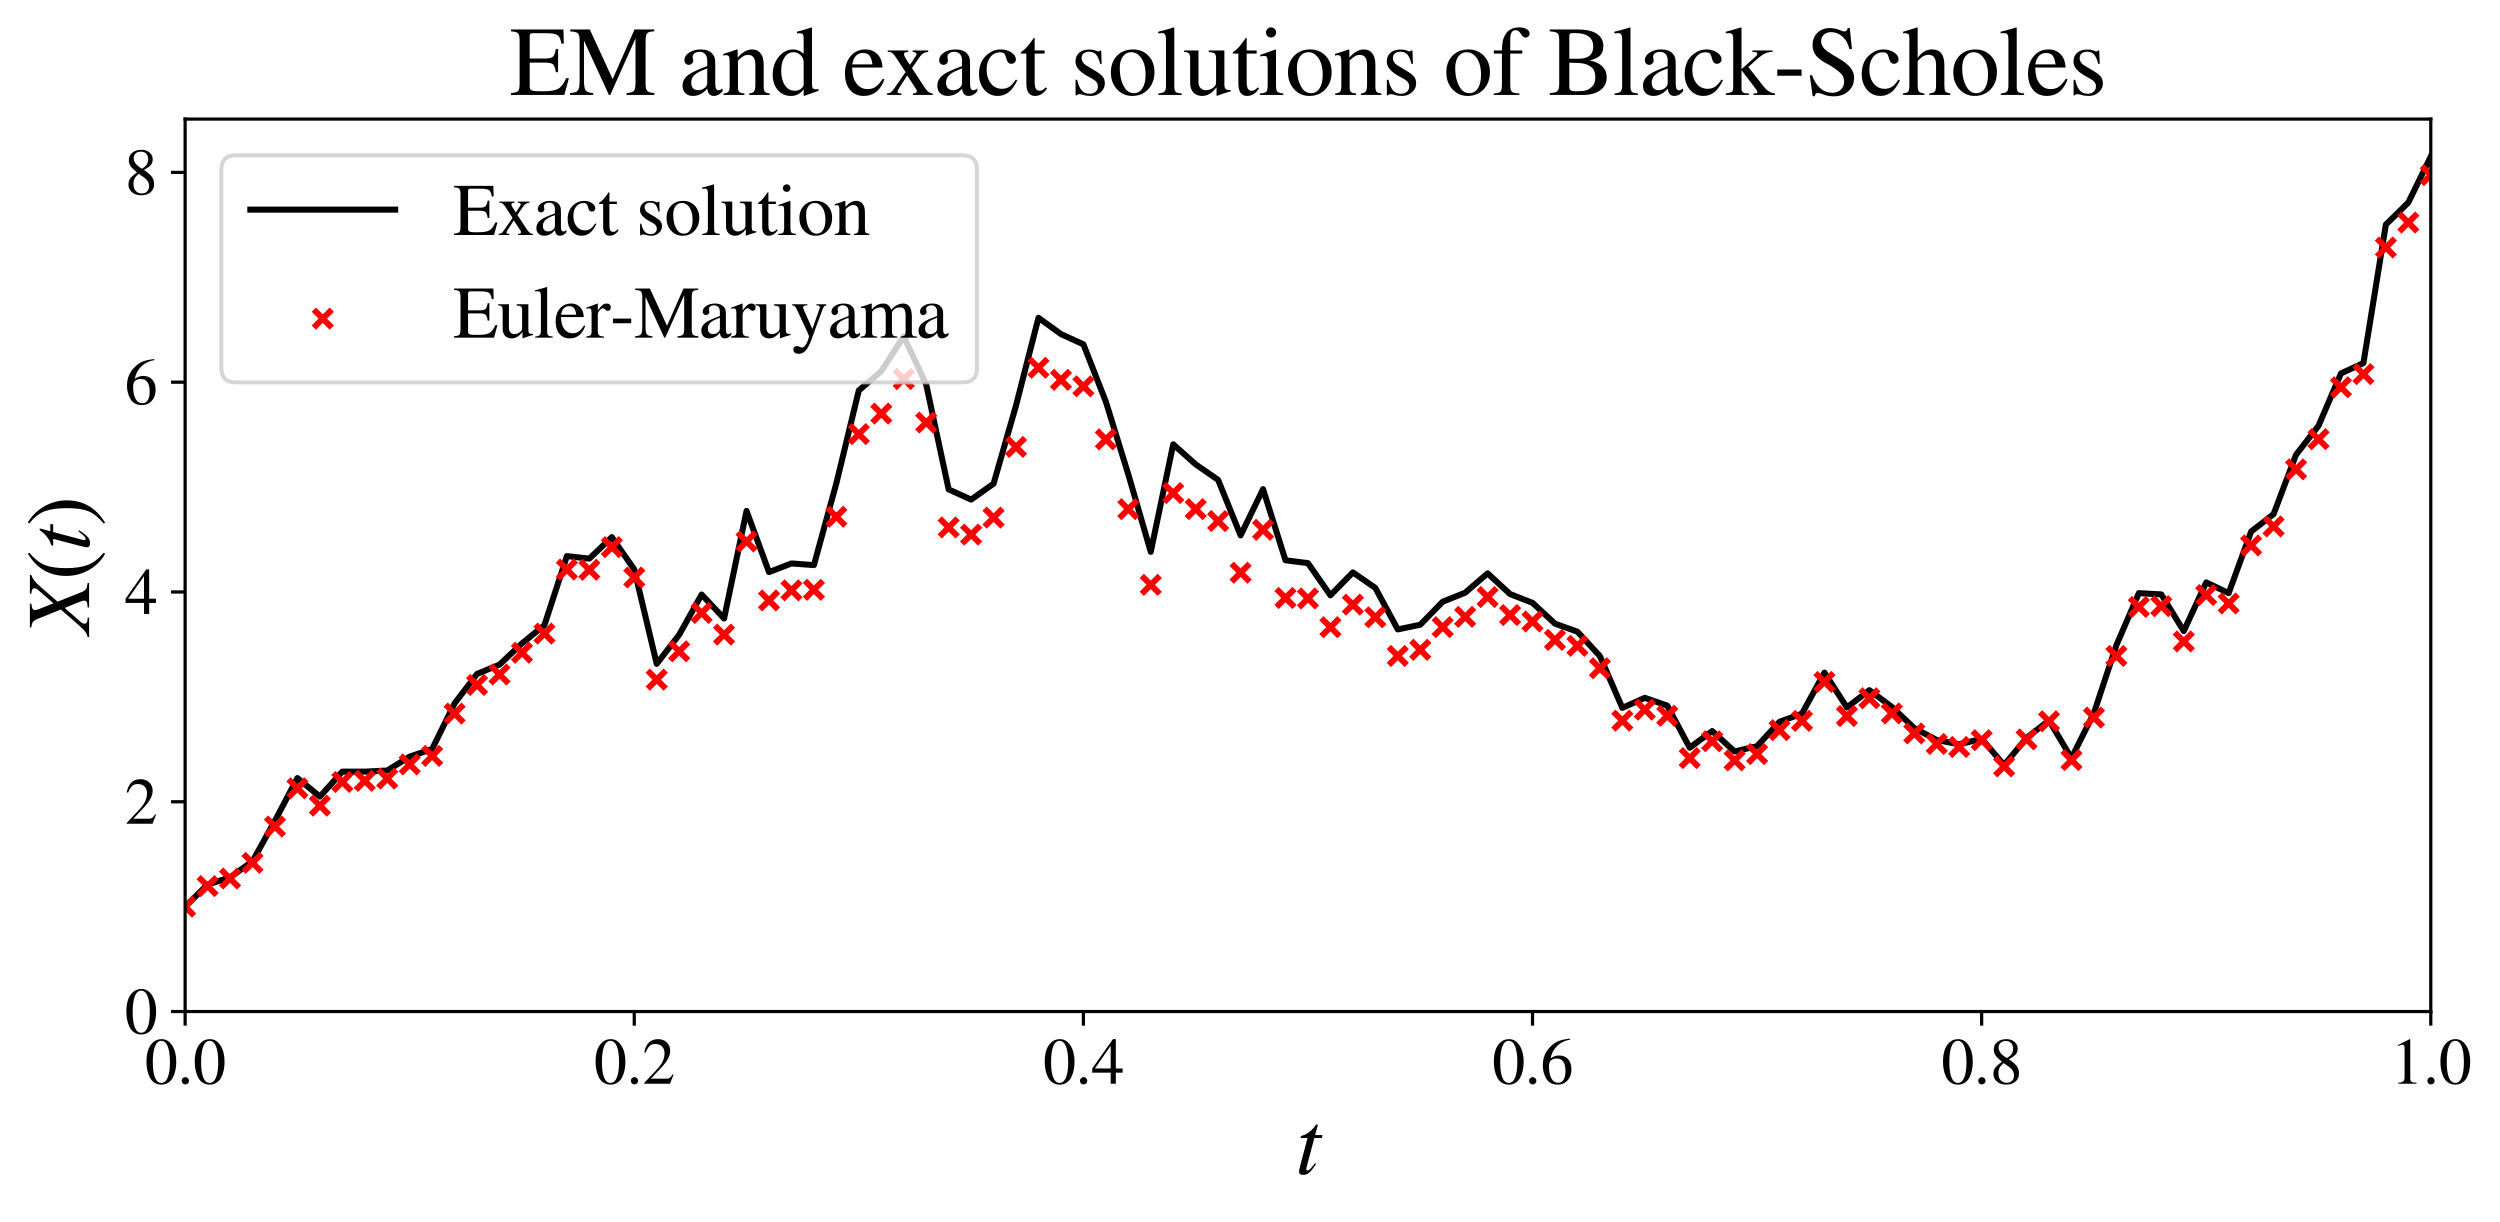 <?xml version="1.0" encoding="utf-8" standalone="no"?>
<!DOCTYPE svg PUBLIC "-//W3C//DTD SVG 1.1//EN"
  "http://www.w3.org/Graphics/SVG/1.1/DTD/svg11.dtd">
<svg xmlns:xlink="http://www.w3.org/1999/xlink" width="621.2pt" height="303.751pt" viewBox="0 0 621.2 303.751" xmlns="http://www.w3.org/2000/svg" version="1.1">
 <defs>
  <style type="text/css">*{stroke-linejoin: round; stroke-linecap: butt}</style>
 </defs>
 <g id="figure_1">
  <g id="patch_1">
   <path d="M 0 303.751 
L 621.2 303.751 
L 621.2 0 
L 0 0 
z
" style="fill: #ffffff"/>
  </g>
  <g id="axes_1">
   <g id="patch_2">
    <path d="M 46 251.351 
L 604 251.351 
L 604 29.591 
L 46 29.591 
z
" style="fill: #ffffff"/>
   </g>
   <g id="line2d_1">
    <path d="M 46 225.286 
L 51.58 219.788 
L 57.16 218.003 
L 62.74 214.018 
L 68.32 203.935 
L 73.9 193.335 
L 79.48 197.941 
L 85.06 191.73 
L 90.64 191.738 
L 96.22 191.459 
L 101.8 188.005 
L 107.38 186.115 
L 112.96 174.763 
L 118.54 167.458 
L 124.12 165.148 
L 129.7 159.873 
L 135.28 155.34 
L 140.86 138.183 
L 146.44 138.806 
L 152.02 133.472 
L 157.6 141.486 
L 163.18 164.954 
L 168.76 157.724 
L 174.34 147.728 
L 179.92 153.686 
L 185.5 126.949 
L 191.08 142.162 
L 196.66 140.003 
L 202.24 140.417 
L 207.82 120.086 
L 213.4 97.012 
L 218.98 92.233 
L 224.56 83.603 
L 230.14 95.534 
L 235.72 121.602 
L 241.3 124.144 
L 246.88 120.187 
L 252.46 100.773 
L 258.04 78.968 
L 263.62 83.011 
L 269.2 85.556 
L 274.78 99.804 
L 280.36 117.878 
L 285.94 137.115 
L 291.52 110.409 
L 297.1 115.388 
L 302.68 119.249 
L 308.26 133.043 
L 313.84 121.545 
L 319.42 139.222 
L 325 139.923 
L 330.58 147.927 
L 336.16 142.223 
L 341.74 146.09 
L 347.32 156.398 
L 352.9 155.235 
L 358.48 149.512 
L 364.06 147.283 
L 369.64 142.466 
L 375.22 147.614 
L 380.8 149.797 
L 386.38 154.967 
L 391.96 156.966 
L 397.54 163.022 
L 403.12 175.903 
L 408.7 173.392 
L 414.28 175.33 
L 419.86 185.79 
L 425.44 181.647 
L 431.02 186.73 
L 436.6 185.412 
L 442.18 179.353 
L 447.76 177.316 
L 453.34 167.127 
L 458.92 175.786 
L 464.5 171.495 
L 470.08 175.653 
L 475.66 180.918 
L 481.24 183.874 
L 486.82 184.956 
L 492.4 183.573 
L 497.98 190.115 
L 503.56 183.33 
L 509.14 179.011 
L 514.72 188.375 
L 520.3 177.165 
L 525.88 160.323 
L 531.46 147.387 
L 537.04 147.698 
L 542.62 156.815 
L 548.2 144.715 
L 553.78 147.381 
L 559.36 132.086 
L 564.94 127.735 
L 570.52 112.993 
L 576.1 105.807 
L 581.68 92.79 
L 587.26 90.225 
L 592.84 55.809 
L 598.42 50.319 
L 604 38.91 
" clip-path="url(#p2ef312ce31)" style="fill: none; stroke: #000000; stroke-width: 1.5; stroke-linecap: square"/>
   </g>
   <g id="matplotlib.axis_1">
    <g id="xtick_1">
     <g id="line2d_2">
      <defs>
       <path id="m4e3bcfc286" d="M 0 0 
L 0 3.5 
" style="stroke: #000000; stroke-width: 0.8"/>
      </defs>
      <g>
       <use xlink:href="#m4e3bcfc286" x="46" y="251.351" style="stroke: #000000; stroke-width: 0.8"/>
      </g>
     </g>
     <g id="text_1">
      <!-- 0.0 -->
      <g transform="translate(36 269.279) scale(0.16 -0.16)">
       <defs>
        <path id="STIXGeneral-Regular-30" d="M 3046 2112 
Q 3046 1683 2963 1302 
Q 2880 922 2717 602 
Q 2554 282 2266 96 
Q 1978 -90 1600 -90 
Q 1210 -90 915 108 
Q 621 307 461 640 
Q 301 973 227 1350 
Q 154 1728 154 2150 
Q 154 2746 301 3222 
Q 448 3699 790 4012 
Q 1133 4326 1626 4326 
Q 2253 4326 2649 3712 
Q 3046 3098 3046 2112 
z
M 2432 2080 
Q 2432 3091 2217 3625 
Q 2003 4160 1587 4160 
Q 1190 4160 979 3622 
Q 768 3085 768 2106 
Q 768 1120 979 598 
Q 1190 77 1600 77 
Q 2003 77 2217 598 
Q 2432 1120 2432 2080 
z
" transform="scale(0.016)"/>
        <path id="STIXGeneral-Regular-2e" d="M 1158 275 
Q 1158 134 1052 32 
Q 947 -70 800 -70 
Q 653 -70 550 32 
Q 448 134 448 281 
Q 448 429 553 534 
Q 659 640 806 640 
Q 947 640 1052 531 
Q 1158 422 1158 275 
z
" transform="scale(0.016)"/>
       </defs>
       <use xlink:href="#STIXGeneral-Regular-30"/>
       <use xlink:href="#STIXGeneral-Regular-2e" x="50"/>
       <use xlink:href="#STIXGeneral-Regular-30" x="75"/>
      </g>
     </g>
    </g>
    <g id="xtick_2">
     <g id="line2d_3">
      <g>
       <use xlink:href="#m4e3bcfc286" x="157.6" y="251.351" style="stroke: #000000; stroke-width: 0.8"/>
      </g>
     </g>
     <g id="text_2">
      <!-- 0.2 -->
      <g transform="translate(147.6 269.279) scale(0.16 -0.16)">
       <defs>
        <path id="STIXGeneral-Regular-32" d="M 3034 877 
L 2688 0 
L 186 0 
L 186 77 
L 1325 1286 
Q 1773 1754 1965 2144 
Q 2157 2534 2157 2950 
Q 2157 3379 1920 3616 
Q 1683 3853 1267 3853 
Q 922 3853 720 3673 
Q 518 3494 326 3021 
L 192 3053 
Q 301 3648 630 3987 
Q 960 4326 1523 4326 
Q 2054 4326 2380 4006 
Q 2707 3686 2707 3200 
Q 2707 2477 1888 1613 
L 832 486 
L 2330 486 
Q 2541 486 2665 569 
Q 2790 653 2944 915 
L 3034 877 
z
" transform="scale(0.016)"/>
       </defs>
       <use xlink:href="#STIXGeneral-Regular-30"/>
       <use xlink:href="#STIXGeneral-Regular-2e" x="50"/>
       <use xlink:href="#STIXGeneral-Regular-32" x="75"/>
      </g>
     </g>
    </g>
    <g id="xtick_3">
     <g id="line2d_4">
      <g>
       <use xlink:href="#m4e3bcfc286" x="269.2" y="251.351" style="stroke: #000000; stroke-width: 0.8"/>
      </g>
     </g>
     <g id="text_3">
      <!-- 0.4 -->
      <g transform="translate(259.2 269.279) scale(0.16 -0.16)">
       <defs>
        <path id="STIXGeneral-Regular-34" d="M 3027 1069 
L 2368 1069 
L 2368 0 
L 1869 0 
L 1869 1069 
L 77 1069 
L 77 1478 
L 2086 4326 
L 2368 4326 
L 2368 1478 
L 3027 1478 
L 3027 1069 
z
M 1869 1478 
L 1869 3674 
L 333 1478 
L 1869 1478 
z
" transform="scale(0.016)"/>
       </defs>
       <use xlink:href="#STIXGeneral-Regular-30"/>
       <use xlink:href="#STIXGeneral-Regular-2e" x="50"/>
       <use xlink:href="#STIXGeneral-Regular-34" x="75"/>
      </g>
     </g>
    </g>
    <g id="xtick_4">
     <g id="line2d_5">
      <g>
       <use xlink:href="#m4e3bcfc286" x="380.8" y="251.351" style="stroke: #000000; stroke-width: 0.8"/>
      </g>
     </g>
     <g id="text_4">
      <!-- 0.6 -->
      <g transform="translate(370.8 269.279) scale(0.16 -0.16)">
       <defs>
        <path id="STIXGeneral-Regular-36" d="M 2854 4378 
L 2867 4275 
Q 2112 4154 1606 3664 
Q 1101 3174 973 2451 
Q 1344 2739 1786 2739 
Q 2349 2739 2672 2380 
Q 2995 2022 2995 1402 
Q 2995 774 2669 378 
Q 2291 -90 1651 -90 
Q 870 -90 518 557 
Q 218 1107 218 1786 
Q 218 2835 915 3552 
Q 1312 3962 1731 4131 
Q 2150 4301 2854 4378 
z
M 2419 1203 
Q 2419 2445 1555 2445 
Q 1235 2445 1024 2275 
Q 813 2106 813 1702 
Q 813 954 1046 522 
Q 1280 90 1722 90 
Q 2061 90 2240 394 
Q 2419 698 2419 1203 
z
" transform="scale(0.016)"/>
       </defs>
       <use xlink:href="#STIXGeneral-Regular-30"/>
       <use xlink:href="#STIXGeneral-Regular-2e" x="50"/>
       <use xlink:href="#STIXGeneral-Regular-36" x="75"/>
      </g>
     </g>
    </g>
    <g id="xtick_5">
     <g id="line2d_6">
      <g>
       <use xlink:href="#m4e3bcfc286" x="492.4" y="251.351" style="stroke: #000000; stroke-width: 0.8"/>
      </g>
     </g>
     <g id="text_5">
      <!-- 0.8 -->
      <g transform="translate(482.4 269.279) scale(0.16 -0.16)">
       <defs>
        <path id="STIXGeneral-Regular-38" d="M 2848 992 
Q 2848 499 2505 204 
Q 2163 -90 1587 -90 
Q 1050 -90 704 204 
Q 358 499 358 954 
Q 358 1293 524 1533 
Q 691 1773 1190 2125 
Q 710 2522 553 2765 
Q 397 3008 397 3328 
Q 397 3782 745 4054 
Q 1094 4326 1638 4326 
Q 2106 4326 2410 4060 
Q 2714 3795 2714 3411 
Q 2714 3059 2531 2848 
Q 2349 2637 1856 2374 
Q 2432 1990 2640 1689 
Q 2848 1389 2848 992 
z
M 2272 3411 
Q 2272 3744 2086 3945 
Q 1901 4147 1574 4147 
Q 1248 4147 1059 3977 
Q 870 3808 870 3513 
Q 870 3219 1059 2979 
Q 1248 2739 1670 2490 
Q 1997 2682 2134 2896 
Q 2272 3110 2272 3411 
z
M 1734 1741 
L 1357 1997 
Q 1075 1766 960 1545 
Q 845 1325 845 1011 
Q 845 576 1065 333 
Q 1286 90 1658 90 
Q 1971 90 2166 285 
Q 2362 480 2362 794 
Q 2362 1082 2214 1299 
Q 2067 1517 1734 1741 
z
" transform="scale(0.016)"/>
       </defs>
       <use xlink:href="#STIXGeneral-Regular-30"/>
       <use xlink:href="#STIXGeneral-Regular-2e" x="50"/>
       <use xlink:href="#STIXGeneral-Regular-38" x="75"/>
      </g>
     </g>
    </g>
    <g id="xtick_6">
     <g id="line2d_7">
      <g>
       <use xlink:href="#m4e3bcfc286" x="604" y="251.351" style="stroke: #000000; stroke-width: 0.8"/>
      </g>
     </g>
     <g id="text_6">
      <!-- 1.0 -->
      <g transform="translate(594 269.279) scale(0.16 -0.16)">
       <defs>
        <path id="STIXGeneral-Regular-31" d="M 2522 0 
L 755 0 
L 755 96 
Q 1107 115 1235 227 
Q 1363 339 1363 608 
L 1363 3482 
Q 1363 3795 1171 3795 
Q 1082 3795 883 3718 
L 710 3654 
L 710 3744 
L 1856 4326 
L 1914 4307 
L 1914 486 
Q 1914 275 2042 185 
Q 2170 96 2522 96 
L 2522 0 
z
" transform="scale(0.016)"/>
       </defs>
       <use xlink:href="#STIXGeneral-Regular-31"/>
       <use xlink:href="#STIXGeneral-Regular-2e" x="50"/>
       <use xlink:href="#STIXGeneral-Regular-30" x="75"/>
      </g>
     </g>
    </g>
    <g id="text_7">
     <!-- $t$ -->
     <g transform="translate(321.92 291.777) scale(0.22 -0.22)">
      <defs>
       <path id="STIXGeneral-Italic-74" d="M 1894 2739 
L 1862 2534 
L 1325 2534 
L 768 435 
Q 755 384 755 346 
Q 755 243 851 243 
Q 928 243 1030 342 
Q 1133 442 1370 749 
L 1453 704 
Q 1158 256 969 93 
Q 781 -70 538 -70 
Q 243 -70 243 166 
Q 243 230 346 640 
L 845 2534 
L 365 2534 
L 358 2573 
Q 358 2688 570 2733 
Q 730 2771 992 2979 
Q 1254 3187 1421 3437 
Q 1459 3494 1510 3494 
Q 1568 3494 1568 3443 
Q 1568 3411 1562 3398 
L 1382 2739 
L 1894 2739 
z
" transform="scale(0.016)"/>
      </defs>
      <use xlink:href="#STIXGeneral-Italic-74" transform="translate(0 0.406)"/>
     </g>
    </g>
   </g>
   <g id="matplotlib.axis_2">
    <g id="ytick_1">
     <g id="line2d_8">
      <defs>
       <path id="m97f4d02be6" d="M 0 0 
L -3.5 0 
" style="stroke: #000000; stroke-width: 0.8"/>
      </defs>
      <g>
       <use xlink:href="#m97f4d02be6" x="46" y="251.351" style="stroke: #000000; stroke-width: 0.8"/>
      </g>
     </g>
     <g id="text_8">
      <!-- 0 -->
      <g transform="translate(31 256.815) scale(0.16 -0.16)">
       <use xlink:href="#STIXGeneral-Regular-30"/>
      </g>
     </g>
    </g>
    <g id="ytick_2">
     <g id="line2d_9">
      <g>
       <use xlink:href="#m97f4d02be6" x="46" y="199.222" style="stroke: #000000; stroke-width: 0.8"/>
      </g>
     </g>
     <g id="text_9">
      <!-- 2 -->
      <g transform="translate(31 204.685) scale(0.16 -0.16)">
       <use xlink:href="#STIXGeneral-Regular-32"/>
      </g>
     </g>
    </g>
    <g id="ytick_3">
     <g id="line2d_10">
      <g>
       <use xlink:href="#m97f4d02be6" x="46" y="147.092" style="stroke: #000000; stroke-width: 0.8"/>
      </g>
     </g>
     <g id="text_10">
      <!-- 4 -->
      <g transform="translate(31 152.556) scale(0.16 -0.16)">
       <use xlink:href="#STIXGeneral-Regular-34"/>
      </g>
     </g>
    </g>
    <g id="ytick_4">
     <g id="line2d_11">
      <g>
       <use xlink:href="#m97f4d02be6" x="46" y="94.963" style="stroke: #000000; stroke-width: 0.8"/>
      </g>
     </g>
     <g id="text_11">
      <!-- 6 -->
      <g transform="translate(31 100.426) scale(0.16 -0.16)">
       <use xlink:href="#STIXGeneral-Regular-36"/>
      </g>
     </g>
    </g>
    <g id="ytick_5">
     <g id="line2d_12">
      <g>
       <use xlink:href="#m97f4d02be6" x="46" y="42.833" style="stroke: #000000; stroke-width: 0.8"/>
      </g>
     </g>
     <g id="text_12">
      <!-- 8 -->
      <g transform="translate(31 48.297) scale(0.16 -0.16)">
       <use xlink:href="#STIXGeneral-Regular-38"/>
      </g>
     </g>
    </g>
    <g id="text_13">
     <!-- $X(t)$ -->
     <g transform="translate(22.225 157.631) rotate(-90) scale(0.22 -0.22)">
      <defs>
       <path id="STIXGeneral-Italic-58" d="M 4192 4179 
L 4192 4077 
Q 3981 4006 3805 3875 
Q 3629 3744 3392 3469 
L 2310 2227 
L 2957 595 
Q 3072 307 3187 224 
Q 3302 141 3629 102 
L 3629 0 
L 1894 0 
L 1894 102 
Q 2170 109 2278 163 
Q 2387 218 2387 339 
Q 2387 442 2298 666 
L 1869 1722 
L 902 621 
Q 755 454 755 314 
Q 755 102 1178 102 
L 1178 0 
L -186 0 
L -186 102 
Q 70 147 300 361 
Q 531 576 1222 1382 
L 1754 2003 
L 1094 3635 
Q 998 3872 880 3961 
Q 762 4051 486 4077 
L 486 4179 
L 2170 4179 
L 2170 4077 
Q 1907 4045 1811 3990 
Q 1715 3936 1715 3814 
Q 1715 3706 1818 3456 
L 2195 2515 
L 3123 3584 
Q 3258 3738 3258 3859 
Q 3258 4058 2867 4077 
L 2867 4179 
L 4192 4179 
z
" transform="scale(0.016)"/>
       <path id="STIXGeneral-Regular-28" d="M 1946 -1030 
L 1869 -1133 
Q 1126 -710 716 32 
Q 307 774 307 1613 
Q 307 3386 1888 4326 
L 1946 4224 
Q 1293 3667 1075 3126 
Q 858 2586 858 1632 
Q 858 685 1082 96 
Q 1306 -493 1946 -1030 
z
" transform="scale(0.016)"/>
       <path id="STIXGeneral-Regular-29" d="M 186 4224 
L 262 4326 
Q 992 3891 1408 3148 
Q 1824 2406 1824 1581 
Q 1824 -166 243 -1133 
L 186 -1030 
Q 845 -486 1059 54 
Q 1274 595 1274 1562 
Q 1274 2534 1059 3120 
Q 845 3706 186 4224 
z
" transform="scale(0.016)"/>
      </defs>
      <use xlink:href="#STIXGeneral-Italic-58" transform="translate(0 0.406)"/>
      <use xlink:href="#STIXGeneral-Regular-28" transform="translate(61.1 0.406)"/>
      <use xlink:href="#STIXGeneral-Italic-74" transform="translate(94.4 0.406)"/>
      <use xlink:href="#STIXGeneral-Regular-29" transform="translate(122.2 0.406)"/>
     </g>
    </g>
   </g>
   <g id="PathCollection_1">
    <defs>
     <path id="m5455bdb682" d="M -2.236 2.236 
L 2.236 -2.236 
M -2.236 -2.236 
L 2.236 2.236 
" style="stroke: #ff0000; stroke-width: 1.5"/>
    </defs>
    <g clip-path="url(#p2ef312ce31)">
     <use xlink:href="#m5455bdb682" x="46" y="225.286" style="fill: #ff0000; stroke: #ff0000; stroke-width: 1.5"/>
     <use xlink:href="#m5455bdb682" x="51.58" y="220.167" style="fill: #ff0000; stroke: #ff0000; stroke-width: 1.5"/>
     <use xlink:href="#m5455bdb682" x="57.16" y="218.296" style="fill: #ff0000; stroke: #ff0000; stroke-width: 1.5"/>
     <use xlink:href="#m5455bdb682" x="62.74" y="214.399" style="fill: #ff0000; stroke: #ff0000; stroke-width: 1.5"/>
     <use xlink:href="#m5455bdb682" x="68.32" y="205.38" style="fill: #ff0000; stroke: #ff0000; stroke-width: 1.5"/>
     <use xlink:href="#m5455bdb682" x="73.9" y="195.875" style="fill: #ff0000; stroke: #ff0000; stroke-width: 1.5"/>
     <use xlink:href="#m5455bdb682" x="79.48" y="200.187" style="fill: #ff0000; stroke: #ff0000; stroke-width: 1.5"/>
     <use xlink:href="#m5455bdb682" x="85.06" y="194.303" style="fill: #ff0000; stroke: #ff0000; stroke-width: 1.5"/>
     <use xlink:href="#m5455bdb682" x="90.64" y="194.025" style="fill: #ff0000; stroke: #ff0000; stroke-width: 1.5"/>
     <use xlink:href="#m5455bdb682" x="96.22" y="193.47" style="fill: #ff0000; stroke: #ff0000; stroke-width: 1.5"/>
     <use xlink:href="#m5455bdb682" x="101.8" y="189.936" style="fill: #ff0000; stroke: #ff0000; stroke-width: 1.5"/>
     <use xlink:href="#m5455bdb682" x="107.38" y="187.823" style="fill: #ff0000; stroke: #ff0000; stroke-width: 1.5"/>
     <use xlink:href="#m5455bdb682" x="112.96" y="177.314" style="fill: #ff0000; stroke: #ff0000; stroke-width: 1.5"/>
     <use xlink:href="#m5455bdb682" x="118.54" y="170.198" style="fill: #ff0000; stroke: #ff0000; stroke-width: 1.5"/>
     <use xlink:href="#m5455bdb682" x="124.12" y="167.588" style="fill: #ff0000; stroke: #ff0000; stroke-width: 1.5"/>
     <use xlink:href="#m5455bdb682" x="129.7" y="162.195" style="fill: #ff0000; stroke: #ff0000; stroke-width: 1.5"/>
     <use xlink:href="#m5455bdb682" x="135.28" y="157.437" style="fill: #ff0000; stroke: #ff0000; stroke-width: 1.5"/>
     <use xlink:href="#m5455bdb682" x="140.86" y="141.527" style="fill: #ff0000; stroke: #ff0000; stroke-width: 1.5"/>
     <use xlink:href="#m5455bdb682" x="146.44" y="141.584" style="fill: #ff0000; stroke: #ff0000; stroke-width: 1.5"/>
     <use xlink:href="#m5455bdb682" x="152.02" y="135.952" style="fill: #ff0000; stroke: #ff0000; stroke-width: 1.5"/>
     <use xlink:href="#m5455bdb682" x="157.6" y="143.5" style="fill: #ff0000; stroke: #ff0000; stroke-width: 1.5"/>
     <use xlink:href="#m5455bdb682" x="163.18" y="168.877" style="fill: #ff0000; stroke: #ff0000; stroke-width: 1.5"/>
     <use xlink:href="#m5455bdb682" x="168.76" y="161.837" style="fill: #ff0000; stroke: #ff0000; stroke-width: 1.5"/>
     <use xlink:href="#m5455bdb682" x="174.34" y="152.309" style="fill: #ff0000; stroke: #ff0000; stroke-width: 1.5"/>
     <use xlink:href="#m5455bdb682" x="179.92" y="157.679" style="fill: #ff0000; stroke: #ff0000; stroke-width: 1.5"/>
     <use xlink:href="#m5455bdb682" x="185.5" y="134.544" style="fill: #ff0000; stroke: #ff0000; stroke-width: 1.5"/>
     <use xlink:href="#m5455bdb682" x="191.08" y="149.196" style="fill: #ff0000; stroke: #ff0000; stroke-width: 1.5"/>
     <use xlink:href="#m5455bdb682" x="196.66" y="146.685" style="fill: #ff0000; stroke: #ff0000; stroke-width: 1.5"/>
     <use xlink:href="#m5455bdb682" x="202.24" y="146.551" style="fill: #ff0000; stroke: #ff0000; stroke-width: 1.5"/>
     <use xlink:href="#m5455bdb682" x="207.82" y="128.391" style="fill: #ff0000; stroke: #ff0000; stroke-width: 1.5"/>
     <use xlink:href="#m5455bdb682" x="213.4" y="107.865" style="fill: #ff0000; stroke: #ff0000; stroke-width: 1.5"/>
     <use xlink:href="#m5455bdb682" x="218.98" y="102.772" style="fill: #ff0000; stroke: #ff0000; stroke-width: 1.5"/>
     <use xlink:href="#m5455bdb682" x="224.56" y="94.182" style="fill: #ff0000; stroke: #ff0000; stroke-width: 1.5"/>
     <use xlink:href="#m5455bdb682" x="230.14" y="104.992" style="fill: #ff0000; stroke: #ff0000; stroke-width: 1.5"/>
     <use xlink:href="#m5455bdb682" x="235.72" y="131.055" style="fill: #ff0000; stroke: #ff0000; stroke-width: 1.5"/>
     <use xlink:href="#m5455bdb682" x="241.3" y="132.835" style="fill: #ff0000; stroke: #ff0000; stroke-width: 1.5"/>
     <use xlink:href="#m5455bdb682" x="246.88" y="128.611" style="fill: #ff0000; stroke: #ff0000; stroke-width: 1.5"/>
     <use xlink:href="#m5455bdb682" x="252.46" y="111.056" style="fill: #ff0000; stroke: #ff0000; stroke-width: 1.5"/>
     <use xlink:href="#m5455bdb682" x="258.04" y="91.381" style="fill: #ff0000; stroke: #ff0000; stroke-width: 1.5"/>
     <use xlink:href="#m5455bdb682" x="263.62" y="94.378" style="fill: #ff0000; stroke: #ff0000; stroke-width: 1.5"/>
     <use xlink:href="#m5455bdb682" x="269.2" y="95.984" style="fill: #ff0000; stroke: #ff0000; stroke-width: 1.5"/>
     <use xlink:href="#m5455bdb682" x="274.78" y="109.168" style="fill: #ff0000; stroke: #ff0000; stroke-width: 1.5"/>
     <use xlink:href="#m5455bdb682" x="280.36" y="126.514" style="fill: #ff0000; stroke: #ff0000; stroke-width: 1.5"/>
     <use xlink:href="#m5455bdb682" x="285.94" y="145.318" style="fill: #ff0000; stroke: #ff0000; stroke-width: 1.5"/>
     <use xlink:href="#m5455bdb682" x="291.52" y="122.513" style="fill: #ff0000; stroke: #ff0000; stroke-width: 1.5"/>
     <use xlink:href="#m5455bdb682" x="297.1" y="126.502" style="fill: #ff0000; stroke: #ff0000; stroke-width: 1.5"/>
     <use xlink:href="#m5455bdb682" x="302.68" y="129.475" style="fill: #ff0000; stroke: #ff0000; stroke-width: 1.5"/>
     <use xlink:href="#m5455bdb682" x="308.26" y="142.306" style="fill: #ff0000; stroke: #ff0000; stroke-width: 1.5"/>
     <use xlink:href="#m5455bdb682" x="313.84" y="131.647" style="fill: #ff0000; stroke: #ff0000; stroke-width: 1.5"/>
     <use xlink:href="#m5455bdb682" x="319.42" y="148.572" style="fill: #ff0000; stroke: #ff0000; stroke-width: 1.5"/>
     <use xlink:href="#m5455bdb682" x="325" y="148.702" style="fill: #ff0000; stroke: #ff0000; stroke-width: 1.5"/>
     <use xlink:href="#m5455bdb682" x="330.58" y="155.841" style="fill: #ff0000; stroke: #ff0000; stroke-width: 1.5"/>
     <use xlink:href="#m5455bdb682" x="336.16" y="150.236" style="fill: #ff0000; stroke: #ff0000; stroke-width: 1.5"/>
     <use xlink:href="#m5455bdb682" x="341.74" y="153.379" style="fill: #ff0000; stroke: #ff0000; stroke-width: 1.5"/>
     <use xlink:href="#m5455bdb682" x="347.32" y="162.986" style="fill: #ff0000; stroke: #ff0000; stroke-width: 1.5"/>
     <use xlink:href="#m5455bdb682" x="352.9" y="161.468" style="fill: #ff0000; stroke: #ff0000; stroke-width: 1.5"/>
     <use xlink:href="#m5455bdb682" x="358.48" y="155.82" style="fill: #ff0000; stroke: #ff0000; stroke-width: 1.5"/>
     <use xlink:href="#m5455bdb682" x="364.06" y="153.274" style="fill: #ff0000; stroke: #ff0000; stroke-width: 1.5"/>
     <use xlink:href="#m5455bdb682" x="369.64" y="148.346" style="fill: #ff0000; stroke: #ff0000; stroke-width: 1.5"/>
     <use xlink:href="#m5455bdb682" x="375.22" y="152.82" style="fill: #ff0000; stroke: #ff0000; stroke-width: 1.5"/>
     <use xlink:href="#m5455bdb682" x="380.8" y="154.423" style="fill: #ff0000; stroke: #ff0000; stroke-width: 1.5"/>
     <use xlink:href="#m5455bdb682" x="386.38" y="159.003" style="fill: #ff0000; stroke: #ff0000; stroke-width: 1.5"/>
     <use xlink:href="#m5455bdb682" x="391.96" y="160.476" style="fill: #ff0000; stroke: #ff0000; stroke-width: 1.5"/>
     <use xlink:href="#m5455bdb682" x="397.54" y="166.048" style="fill: #ff0000; stroke: #ff0000; stroke-width: 1.5"/>
     <use xlink:href="#m5455bdb682" x="403.12" y="179.068" style="fill: #ff0000; stroke: #ff0000; stroke-width: 1.5"/>
     <use xlink:href="#m5455bdb682" x="408.7" y="176.34" style="fill: #ff0000; stroke: #ff0000; stroke-width: 1.5"/>
     <use xlink:href="#m5455bdb682" x="414.28" y="177.853" style="fill: #ff0000; stroke: #ff0000; stroke-width: 1.5"/>
     <use xlink:href="#m5455bdb682" x="419.86" y="188.365" style="fill: #ff0000; stroke: #ff0000; stroke-width: 1.5"/>
     <use xlink:href="#m5455bdb682" x="425.44" y="184.19" style="fill: #ff0000; stroke: #ff0000; stroke-width: 1.5"/>
     <use xlink:href="#m5455bdb682" x="431.02" y="188.941" style="fill: #ff0000; stroke: #ff0000; stroke-width: 1.5"/>
     <use xlink:href="#m5455bdb682" x="436.6" y="187.368" style="fill: #ff0000; stroke: #ff0000; stroke-width: 1.5"/>
     <use xlink:href="#m5455bdb682" x="442.18" y="181.424" style="fill: #ff0000; stroke: #ff0000; stroke-width: 1.5"/>
     <use xlink:href="#m5455bdb682" x="447.76" y="179.123" style="fill: #ff0000; stroke: #ff0000; stroke-width: 1.5"/>
     <use xlink:href="#m5455bdb682" x="453.34" y="169.449" style="fill: #ff0000; stroke: #ff0000; stroke-width: 1.5"/>
     <use xlink:href="#m5455bdb682" x="458.92" y="177.924" style="fill: #ff0000; stroke: #ff0000; stroke-width: 1.5"/>
     <use xlink:href="#m5455bdb682" x="464.5" y="173.501" style="fill: #ff0000; stroke: #ff0000; stroke-width: 1.5"/>
     <use xlink:href="#m5455bdb682" x="470.08" y="177.276" style="fill: #ff0000; stroke: #ff0000; stroke-width: 1.5"/>
     <use xlink:href="#m5455bdb682" x="475.66" y="182.245" style="fill: #ff0000; stroke: #ff0000; stroke-width: 1.5"/>
     <use xlink:href="#m5455bdb682" x="481.24" y="184.863" style="fill: #ff0000; stroke: #ff0000; stroke-width: 1.5"/>
     <use xlink:href="#m5455bdb682" x="486.82" y="185.604" style="fill: #ff0000; stroke: #ff0000; stroke-width: 1.5"/>
     <use xlink:href="#m5455bdb682" x="492.4" y="183.92" style="fill: #ff0000; stroke: #ff0000; stroke-width: 1.5"/>
     <use xlink:href="#m5455bdb682" x="497.98" y="190.428" style="fill: #ff0000; stroke: #ff0000; stroke-width: 1.5"/>
     <use xlink:href="#m5455bdb682" x="503.56" y="183.722" style="fill: #ff0000; stroke: #ff0000; stroke-width: 1.5"/>
     <use xlink:href="#m5455bdb682" x="509.14" y="179.22" style="fill: #ff0000; stroke: #ff0000; stroke-width: 1.5"/>
     <use xlink:href="#m5455bdb682" x="514.72" y="188.858" style="fill: #ff0000; stroke: #ff0000; stroke-width: 1.5"/>
     <use xlink:href="#m5455bdb682" x="520.3" y="178.308" style="fill: #ff0000; stroke: #ff0000; stroke-width: 1.5"/>
     <use xlink:href="#m5455bdb682" x="525.88" y="162.999" style="fill: #ff0000; stroke: #ff0000; stroke-width: 1.5"/>
     <use xlink:href="#m5455bdb682" x="531.46" y="150.817" style="fill: #ff0000; stroke: #ff0000; stroke-width: 1.5"/>
     <use xlink:href="#m5455bdb682" x="537.04" y="150.615" style="fill: #ff0000; stroke: #ff0000; stroke-width: 1.5"/>
     <use xlink:href="#m5455bdb682" x="542.62" y="159.387" style="fill: #ff0000; stroke: #ff0000; stroke-width: 1.5"/>
     <use xlink:href="#m5455bdb682" x="548.2" y="147.851" style="fill: #ff0000; stroke: #ff0000; stroke-width: 1.5"/>
     <use xlink:href="#m5455bdb682" x="553.78" y="149.953" style="fill: #ff0000; stroke: #ff0000; stroke-width: 1.5"/>
     <use xlink:href="#m5455bdb682" x="559.36" y="135.53" style="fill: #ff0000; stroke: #ff0000; stroke-width: 1.5"/>
     <use xlink:href="#m5455bdb682" x="564.94" y="130.802" style="fill: #ff0000; stroke: #ff0000; stroke-width: 1.5"/>
     <use xlink:href="#m5455bdb682" x="570.52" y="116.617" style="fill: #ff0000; stroke: #ff0000; stroke-width: 1.5"/>
     <use xlink:href="#m5455bdb682" x="576.1" y="109.121" style="fill: #ff0000; stroke: #ff0000; stroke-width: 1.5"/>
     <use xlink:href="#m5455bdb682" x="581.68" y="96.227" style="fill: #ff0000; stroke: #ff0000; stroke-width: 1.5"/>
     <use xlink:href="#m5455bdb682" x="587.26" y="92.961" style="fill: #ff0000; stroke: #ff0000; stroke-width: 1.5"/>
     <use xlink:href="#m5455bdb682" x="592.84" y="61.507" style="fill: #ff0000; stroke: #ff0000; stroke-width: 1.5"/>
     <use xlink:href="#m5455bdb682" x="598.42" y="55.301" style="fill: #ff0000; stroke: #ff0000; stroke-width: 1.5"/>
     <use xlink:href="#m5455bdb682" x="604" y="43.499" style="fill: #ff0000; stroke: #ff0000; stroke-width: 1.5"/>
    </g>
   </g>
   <g id="patch_3">
    <path d="M 46 251.351 
L 46 29.591 
" style="fill: none; stroke: #000000; stroke-width: 0.8; stroke-linejoin: miter; stroke-linecap: square"/>
   </g>
   <g id="patch_4">
    <path d="M 604 251.351 
L 604 29.591 
" style="fill: none; stroke: #000000; stroke-width: 0.8; stroke-linejoin: miter; stroke-linecap: square"/>
   </g>
   <g id="patch_5">
    <path d="M 46 251.351 
L 604 251.351 
" style="fill: none; stroke: #000000; stroke-width: 0.8; stroke-linejoin: miter; stroke-linecap: square"/>
   </g>
   <g id="patch_6">
    <path d="M 46 29.591 
L 604 29.591 
" style="fill: none; stroke: #000000; stroke-width: 0.8; stroke-linejoin: miter; stroke-linecap: square"/>
   </g>
   <g id="text_14">
    <!-- EM and exact solutions of Black-Scholes -->
    <g transform="translate(126.683 23.591) scale(0.24 -0.24)">
     <defs>
      <path id="STIXGeneral-Regular-45" d="M 3821 1082 
L 3526 0 
L 77 0 
L 77 122 
Q 442 147 538 252 
Q 634 358 634 730 
L 634 3520 
Q 634 3878 534 3987 
Q 435 4096 77 4115 
L 77 4237 
L 3469 4237 
L 3494 3322 
L 3334 3322 
Q 3264 3750 3085 3872 
Q 2906 3994 2349 3994 
L 1510 3994 
Q 1370 3994 1328 3952 
Q 1286 3910 1286 3763 
L 1286 2355 
L 2253 2355 
Q 2656 2355 2787 2470 
Q 2918 2586 2976 2970 
L 3123 2970 
L 3123 1472 
L 2976 1472 
Q 2918 1875 2790 1984 
Q 2662 2093 2253 2093 
L 1286 2093 
L 1286 538 
Q 1286 346 1420 291 
Q 1555 237 1933 237 
L 2163 237 
Q 2848 237 3136 403 
Q 3424 570 3642 1082 
L 3821 1082 
z
" transform="scale(0.016)"/>
      <path id="STIXGeneral-Regular-4d" d="M 5530 0 
L 3738 0 
L 3738 122 
Q 4115 147 4214 265 
Q 4314 384 4314 787 
L 4314 3661 
L 2682 0 
L 2592 0 
L 979 3514 
L 979 966 
Q 979 448 1088 294 
Q 1197 141 1574 122 
L 1574 0 
L 77 0 
L 77 122 
Q 358 141 480 205 
Q 602 269 650 432 
Q 698 595 698 966 
L 698 3514 
Q 698 3878 589 3984 
Q 480 4090 90 4115 
L 90 4237 
L 1357 4237 
L 2835 1024 
L 4250 4237 
L 5523 4237 
L 5523 4115 
Q 5178 4109 5072 3993 
Q 4966 3878 4966 3520 
L 4966 717 
Q 4966 378 5072 262 
Q 5178 147 5530 122 
L 5530 0 
z
" transform="scale(0.016)"/>
      <path id="STIXGeneral-Regular-20" transform="scale(0.016)"/>
      <path id="STIXGeneral-Regular-61" d="M 2829 422 
L 2829 243 
Q 2586 -64 2253 -64 
Q 1888 -64 1843 403 
L 1837 403 
Q 1427 -64 909 -64 
Q 608 -64 422 112 
Q 237 288 237 602 
Q 237 1050 685 1350 
Q 992 1555 1837 1869 
L 1837 2214 
Q 1837 2502 1699 2646 
Q 1562 2790 1338 2790 
Q 1146 2790 1018 2697 
Q 890 2605 890 2477 
Q 890 2419 909 2348 
Q 928 2278 928 2208 
Q 928 2112 841 2029 
Q 755 1946 634 1946 
Q 525 1946 441 2029 
Q 358 2112 358 2240 
Q 358 2547 685 2752 
Q 986 2944 1421 2944 
Q 1939 2944 2176 2656 
Q 2291 2522 2323 2384 
Q 2355 2246 2355 1946 
L 2355 723 
Q 2355 301 2554 301 
Q 2682 301 2829 422 
z
M 1837 813 
L 1837 1715 
Q 1248 1510 1018 1293 
Q 800 1094 800 800 
Q 800 557 921 432 
Q 1043 307 1242 307 
Q 1453 307 1613 410 
Q 1747 506 1792 589 
Q 1837 672 1837 813 
z
" transform="scale(0.016)"/>
      <path id="STIXGeneral-Regular-6e" d="M 3104 0 
L 1773 0 
L 1779 96 
Q 2016 115 2096 233 
Q 2176 352 2176 672 
L 2176 1946 
Q 2176 2592 1709 2592 
Q 1549 2592 1408 2515 
Q 1267 2438 1050 2227 
L 1050 461 
Q 1050 269 1136 192 
Q 1222 115 1466 96 
L 1466 0 
L 115 0 
L 115 96 
Q 358 115 435 214 
Q 512 314 512 602 
L 512 2157 
Q 512 2394 467 2483 
Q 422 2573 288 2573 
Q 160 2573 102 2547 
L 102 2656 
Q 550 2784 979 2944 
L 1030 2925 
L 1030 2426 
L 1037 2426 
Q 1491 2944 1958 2944 
Q 2323 2944 2518 2688 
Q 2714 2432 2714 1958 
L 2714 544 
Q 2714 288 2790 205 
Q 2867 122 3104 96 
L 3104 0 
z
" transform="scale(0.016)"/>
      <path id="STIXGeneral-Regular-64" d="M 3142 269 
L 2202 -64 
L 2176 -45 
L 2176 365 
Q 1869 -64 1357 -64 
Q 826 -64 499 317 
Q 173 698 173 1312 
Q 173 1990 563 2467 
Q 954 2944 1504 2944 
Q 1850 2944 2176 2669 
L 2176 3667 
Q 2176 3866 2118 3930 
Q 2061 3994 1882 3994 
Q 1792 3994 1741 3987 
L 1741 4090 
Q 2323 4243 2682 4371 
L 2714 4358 
L 2714 730 
Q 2714 506 2768 435 
Q 2822 365 2995 365 
Q 3034 365 3142 371 
L 3142 269 
z
M 2176 653 
L 2176 2125 
Q 2176 2381 1981 2573 
Q 1786 2765 1523 2765 
Q 1158 2765 940 2438 
Q 723 2112 723 1568 
Q 723 979 963 624 
Q 1203 269 1606 269 
Q 1907 269 2080 474 
Q 2176 582 2176 653 
z
" transform="scale(0.016)"/>
      <path id="STIXGeneral-Regular-65" d="M 2611 1050 
L 2714 1005 
Q 2330 -64 1376 -64 
Q 813 -64 486 329 
Q 160 723 160 1389 
Q 160 2074 525 2509 
Q 890 2944 1485 2944 
Q 2061 2944 2374 2502 
Q 2560 2246 2592 1773 
L 621 1773 
Q 646 1370 700 1158 
Q 755 947 915 730 
Q 1184 378 1626 378 
Q 1939 378 2153 531 
Q 2368 685 2611 1050 
z
M 634 1978 
L 1939 1978 
Q 1882 2381 1750 2547 
Q 1619 2714 1312 2714 
Q 1043 2714 864 2525 
Q 685 2336 634 1978 
z
" transform="scale(0.016)"/>
      <path id="STIXGeneral-Regular-78" d="M 3066 0 
L 1779 0 
L 1779 96 
Q 1939 109 1987 137 
Q 2035 166 2035 250 
Q 2035 307 1997 365 
L 1414 1261 
L 909 474 
Q 781 275 781 211 
Q 781 96 1037 96 
L 1037 0 
L 109 0 
L 109 96 
Q 269 109 355 169 
Q 442 230 576 422 
L 1306 1478 
L 704 2400 
Q 557 2624 454 2704 
Q 352 2784 211 2784 
L 154 2784 
L 154 2880 
L 1478 2880 
L 1478 2784 
Q 1203 2778 1203 2643 
Q 1203 2509 1498 2074 
Q 1581 1958 1587 1946 
Q 1619 1990 1779 2227 
Q 1811 2285 1856 2349 
Q 1901 2413 1923 2451 
Q 1946 2490 1971 2528 
Q 1997 2566 2006 2595 
Q 2016 2624 2016 2643 
Q 2016 2765 1760 2784 
L 1760 2880 
L 2771 2880 
L 2771 2784 
Q 2445 2771 2253 2502 
L 1722 1734 
L 2541 480 
Q 2790 96 3066 96 
L 3066 0 
z
" transform="scale(0.016)"/>
      <path id="STIXGeneral-Regular-63" d="M 2547 998 
L 2637 941 
Q 2362 403 2112 205 
Q 1786 -64 1376 -64 
Q 845 -64 502 336 
Q 160 736 160 1357 
Q 160 2170 698 2618 
Q 1094 2944 1562 2944 
Q 1965 2944 2256 2749 
Q 2547 2554 2547 2285 
Q 2547 2176 2457 2096 
Q 2368 2016 2246 2016 
Q 2022 2016 1939 2310 
L 1901 2451 
Q 1850 2630 1773 2694 
Q 1696 2758 1523 2758 
Q 1133 2758 893 2451 
Q 653 2144 653 1645 
Q 653 1094 928 745 
Q 1203 397 1645 397 
Q 1920 397 2118 528 
Q 2317 659 2547 998 
z
" transform="scale(0.016)"/>
      <path id="STIXGeneral-Regular-74" d="M 1702 493 
L 1786 422 
Q 1478 -64 1011 -64 
Q 448 -64 448 749 
L 448 2675 
L 109 2675 
Q 83 2694 83 2720 
Q 83 2771 192 2842 
Q 435 2982 813 3526 
Q 826 3546 874 3606 
Q 922 3667 941 3706 
Q 986 3706 986 3622 
L 986 2880 
L 1632 2880 
L 1632 2675 
L 986 2675 
L 986 845 
Q 986 538 1062 403 
Q 1139 269 1318 269 
Q 1510 269 1702 493 
z
" transform="scale(0.016)"/>
      <path id="STIXGeneral-Regular-73" d="M 998 1926 
L 1664 1523 
Q 1984 1331 2105 1164 
Q 2227 998 2227 736 
Q 2227 416 1961 176 
Q 1696 -64 1331 -64 
Q 1030 -64 864 -6 
Q 691 51 570 51 
Q 461 51 416 -26 
L 333 -26 
L 333 979 
L 435 979 
Q 538 512 730 294 
Q 922 77 1248 77 
Q 1485 77 1632 211 
Q 1779 346 1779 550 
Q 1779 845 1440 1030 
L 1094 1222 
Q 326 1651 326 2150 
Q 326 2522 566 2730 
Q 806 2938 1210 2938 
Q 1491 2938 1638 2867 
Q 1754 2816 1818 2816 
Q 1862 2816 1920 2880 
L 1990 2880 
L 2022 2010 
L 1926 2010 
Q 1818 2445 1654 2621 
Q 1491 2797 1203 2797 
Q 986 2797 854 2688 
Q 723 2579 723 2362 
Q 723 2253 796 2128 
Q 870 2003 998 1926 
z
" transform="scale(0.016)"/>
      <path id="STIXGeneral-Regular-6f" d="M 3008 1478 
Q 3008 806 2608 371 
Q 2208 -64 1568 -64 
Q 979 -64 582 368 
Q 186 800 186 1459 
Q 186 2125 582 2534 
Q 979 2944 1626 2944 
Q 2221 2944 2614 2537 
Q 3008 2131 3008 1478 
z
M 2432 1306 
Q 2432 2035 2112 2445 
Q 1856 2765 1504 2765 
Q 1171 2765 966 2493 
Q 762 2221 762 1747 
Q 762 928 1101 435 
Q 1318 115 1677 115 
Q 2029 115 2230 432 
Q 2432 749 2432 1306 
z
" transform="scale(0.016)"/>
      <path id="STIXGeneral-Regular-6c" d="M 1645 0 
L 134 0 
L 134 96 
Q 435 122 531 221 
Q 627 320 627 589 
L 627 3590 
Q 627 3821 569 3910 
Q 512 4000 358 4000 
Q 224 4000 122 3987 
L 122 4090 
Q 730 4237 1133 4371 
L 1165 4346 
L 1165 557 
Q 1165 288 1254 201 
Q 1344 115 1645 96 
L 1645 0 
z
" transform="scale(0.016)"/>
      <path id="STIXGeneral-Regular-75" d="M 3072 320 
L 3072 230 
Q 2573 96 2195 -58 
L 2163 -38 
L 2163 486 
L 2150 486 
Q 1747 -64 1235 -64 
Q 870 -64 662 160 
Q 454 384 454 755 
L 454 2362 
Q 454 2598 371 2688 
Q 288 2778 58 2790 
L 58 2880 
L 992 2880 
L 992 813 
Q 992 595 1123 451 
Q 1254 307 1446 307 
Q 1760 307 1984 506 
Q 2067 582 2099 649 
Q 2131 717 2131 877 
L 2131 2355 
Q 2131 2605 2041 2678 
Q 1952 2752 1658 2771 
L 1658 2880 
L 2669 2880 
L 2669 685 
Q 2669 461 2742 390 
Q 2816 320 3034 320 
L 3072 320 
z
" transform="scale(0.016)"/>
      <path id="STIXGeneral-Regular-69" d="M 1152 4045 
Q 1152 3904 1056 3811 
Q 960 3718 819 3718 
Q 685 3718 592 3811 
Q 499 3904 499 4045 
Q 499 4179 595 4275 
Q 691 4371 826 4371 
Q 966 4371 1059 4275 
Q 1152 4179 1152 4045 
z
M 1619 0 
L 102 0 
L 102 96 
Q 435 115 521 211 
Q 608 307 608 666 
L 608 2118 
Q 608 2342 563 2432 
Q 518 2522 397 2522 
Q 243 2522 128 2490 
L 128 2592 
L 1120 2944 
L 1146 2918 
L 1146 672 
Q 1146 314 1226 218 
Q 1306 122 1619 96 
L 1619 0 
z
" transform="scale(0.016)"/>
      <path id="STIXGeneral-Regular-66" d="M 134 2880 
L 659 2880 
Q 666 3264 710 3478 
Q 755 3693 883 3910 
Q 1152 4371 1786 4371 
Q 2074 4371 2262 4259 
Q 2451 4147 2451 3974 
Q 2451 3866 2374 3789 
Q 2298 3712 2182 3712 
Q 2029 3712 1894 3942 
Q 1741 4192 1555 4192 
Q 1197 4192 1197 3622 
L 1197 2880 
L 1978 2880 
L 1978 2675 
L 1197 2675 
L 1197 666 
Q 1197 307 1299 208 
Q 1402 109 1792 96 
L 1792 0 
L 128 0 
L 128 96 
Q 474 115 566 214 
Q 659 314 659 666 
L 659 2675 
L 134 2675 
L 134 2880 
z
" transform="scale(0.016)"/>
      <path id="STIXGeneral-Regular-42" d="M 2701 2234 
L 2701 2227 
Q 3181 2150 3482 1875 
Q 3795 1594 3795 1139 
Q 3795 608 3379 304 
Q 2963 0 2266 0 
L 109 0 
L 109 122 
Q 486 134 604 246 
Q 723 358 723 723 
L 723 3520 
Q 723 3891 614 3990 
Q 506 4090 109 4115 
L 109 4237 
L 1901 4237 
Q 2726 4237 3152 3958 
Q 3578 3680 3578 3168 
Q 3578 2733 3315 2502 
Q 3130 2342 2701 2234 
z
M 1376 2342 
L 1965 2342 
Q 2925 2342 2925 3136 
Q 2925 3546 2640 3773 
Q 2355 4000 1792 4000 
L 1530 4000 
Q 1376 4000 1376 3795 
L 1376 2342 
z
M 1376 2086 
L 1376 525 
Q 1376 365 1462 301 
Q 1549 237 1773 237 
Q 2208 237 2413 285 
Q 2618 333 2816 512 
Q 3059 723 3059 1146 
Q 3059 1632 2758 1830 
Q 2688 1882 2617 1917 
Q 2547 1952 2492 1974 
Q 2438 1997 2348 2016 
Q 2259 2035 2211 2044 
Q 2163 2054 2041 2060 
Q 1920 2067 1862 2070 
Q 1805 2074 1635 2080 
Q 1466 2086 1376 2086 
z
" transform="scale(0.016)"/>
      <path id="STIXGeneral-Regular-6b" d="M 3232 0 
L 1837 0 
L 1837 96 
L 1958 96 
Q 2093 96 2093 192 
Q 2093 250 2022 339 
L 1062 1606 
L 1062 429 
Q 1062 262 1142 185 
Q 1222 109 1414 102 
L 1542 96 
L 1542 0 
L 45 0 
L 45 96 
Q 390 154 457 214 
Q 525 275 525 525 
L 525 3610 
Q 525 3840 467 3920 
Q 410 4000 250 4000 
Q 211 4000 45 3987 
L 45 4090 
L 237 4141 
Q 621 4243 1037 4371 
L 1062 4358 
L 1062 1670 
L 1939 2451 
Q 2086 2586 2086 2675 
Q 2086 2739 2019 2761 
Q 1952 2784 1766 2790 
L 1766 2880 
L 3072 2880 
L 3072 2784 
Q 2752 2784 2505 2646 
Q 2259 2509 1690 1978 
L 1504 1805 
L 2483 563 
Q 2829 122 3232 96 
L 3232 0 
z
" transform="scale(0.016)"/>
      <path id="STIXGeneral-Regular-2d" d="M 1824 1242 
L 250 1242 
L 250 1645 
L 1824 1645 
L 1824 1242 
z
" transform="scale(0.016)"/>
      <path id="STIXGeneral-Regular-53" d="M 3002 2963 
L 2842 2963 
Q 2733 3360 2579 3565 
Q 2189 4064 1651 4064 
Q 1357 4064 1181 3894 
Q 1005 3725 1005 3456 
Q 1005 3328 1069 3206 
Q 1133 3085 1206 2998 
Q 1280 2912 1465 2784 
Q 1651 2656 1766 2589 
Q 1882 2522 2150 2362 
Q 2669 2061 2905 1763 
Q 3142 1466 3142 1107 
Q 3142 576 2771 243 
Q 2400 -90 1837 -90 
Q 1421 -90 1082 58 
Q 915 128 781 128 
Q 704 128 653 70 
Q 602 13 602 -83 
L 461 -83 
L 275 1274 
L 416 1274 
Q 845 141 1734 141 
Q 2074 141 2285 342 
Q 2496 544 2496 858 
Q 2496 1158 2310 1363 
Q 2003 1696 1235 2106 
Q 454 2522 454 3206 
Q 454 3718 768 4022 
Q 1082 4326 1568 4326 
Q 1907 4326 2240 4186 
Q 2413 4109 2522 4109 
Q 2688 4109 2726 4326 
L 2861 4326 
L 3002 2963 
z
" transform="scale(0.016)"/>
      <path id="STIXGeneral-Regular-68" d="M 3117 0 
L 1760 0 
L 1760 96 
Q 2042 128 2118 224 
Q 2195 320 2195 653 
L 2195 1920 
Q 2195 2598 1722 2598 
Q 1530 2598 1370 2508 
Q 1210 2419 1005 2195 
L 1005 653 
Q 1005 320 1081 224 
Q 1158 128 1440 96 
L 1440 0 
L 58 0 
L 58 96 
Q 333 134 400 224 
Q 467 314 467 653 
L 467 3667 
Q 467 3872 406 3933 
Q 346 3994 141 3994 
Q 83 3994 64 3987 
L 64 4090 
L 237 4141 
Q 730 4288 973 4371 
L 1005 4352 
L 1005 2406 
Q 1229 2694 1446 2819 
Q 1664 2944 1946 2944 
Q 2733 2944 2733 1926 
L 2733 653 
Q 2733 320 2793 233 
Q 2854 147 3117 96 
L 3117 0 
z
" transform="scale(0.016)"/>
     </defs>
     <use xlink:href="#STIXGeneral-Regular-45"/>
     <use xlink:href="#STIXGeneral-Regular-4d" x="61.1"/>
     <use xlink:href="#STIXGeneral-Regular-20" x="150"/>
     <use xlink:href="#STIXGeneral-Regular-61" x="175"/>
     <use xlink:href="#STIXGeneral-Regular-6e" x="219.4"/>
     <use xlink:href="#STIXGeneral-Regular-64" x="269.4"/>
     <use xlink:href="#STIXGeneral-Regular-20" x="319.4"/>
     <use xlink:href="#STIXGeneral-Regular-65" x="344.4"/>
     <use xlink:href="#STIXGeneral-Regular-78" x="388.8"/>
     <use xlink:href="#STIXGeneral-Regular-61" x="438.8"/>
     <use xlink:href="#STIXGeneral-Regular-63" x="483.2"/>
     <use xlink:href="#STIXGeneral-Regular-74" x="527.6"/>
     <use xlink:href="#STIXGeneral-Regular-20" x="555.4"/>
     <use xlink:href="#STIXGeneral-Regular-73" x="580.4"/>
     <use xlink:href="#STIXGeneral-Regular-6f" x="619.3"/>
     <use xlink:href="#STIXGeneral-Regular-6c" x="669.3"/>
     <use xlink:href="#STIXGeneral-Regular-75" x="697.1"/>
     <use xlink:href="#STIXGeneral-Regular-74" x="747.1"/>
     <use xlink:href="#STIXGeneral-Regular-69" x="774.9"/>
     <use xlink:href="#STIXGeneral-Regular-6f" x="802.7"/>
     <use xlink:href="#STIXGeneral-Regular-6e" x="852.7"/>
     <use xlink:href="#STIXGeneral-Regular-73" x="902.7"/>
     <use xlink:href="#STIXGeneral-Regular-20" x="941.6"/>
     <use xlink:href="#STIXGeneral-Regular-6f" x="966.6"/>
     <use xlink:href="#STIXGeneral-Regular-66" x="1016.6"/>
     <use xlink:href="#STIXGeneral-Regular-20" x="1049.9"/>
     <use xlink:href="#STIXGeneral-Regular-42" x="1074.9"/>
     <use xlink:href="#STIXGeneral-Regular-6c" x="1141.6"/>
     <use xlink:href="#STIXGeneral-Regular-61" x="1169.4"/>
     <use xlink:href="#STIXGeneral-Regular-63" x="1213.8"/>
     <use xlink:href="#STIXGeneral-Regular-6b" x="1258.2"/>
     <use xlink:href="#STIXGeneral-Regular-2d" x="1308.2"/>
     <use xlink:href="#STIXGeneral-Regular-53" x="1341.5"/>
     <use xlink:href="#STIXGeneral-Regular-63" x="1397.1"/>
     <use xlink:href="#STIXGeneral-Regular-68" x="1441.5"/>
     <use xlink:href="#STIXGeneral-Regular-6f" x="1491.5"/>
     <use xlink:href="#STIXGeneral-Regular-6c" x="1541.5"/>
     <use xlink:href="#STIXGeneral-Regular-65" x="1569.3"/>
     <use xlink:href="#STIXGeneral-Regular-73" x="1613.7"/>
    </g>
   </g>
   <g id="legend_1">
    <g id="patch_7">
     <path d="M 58.6 95.021 
L 239.16 95.021 
Q 242.76 95.021 242.76 91.421 
L 242.76 42.191 
Q 242.76 38.591 239.16 38.591 
L 58.6 38.591 
Q 55 38.591 55 42.191 
L 55 91.421 
Q 55 95.021 58.6 95.021 
z
" style="fill: #ffffff; opacity: 0.8; stroke: #cccccc; stroke-linejoin: miter"/>
    </g>
    <g id="line2d_13">
     <path d="M 62.2 52.091 
L 80.2 52.091 
L 98.2 52.091 
" style="fill: none; stroke: #000000; stroke-width: 1.5; stroke-linecap: square"/>
    </g>
    <g id="text_15">
     <!-- Exact solution -->
     <g transform="translate(112.6 58.391) scale(0.18 -0.18)">
      <use xlink:href="#STIXGeneral-Regular-45"/>
      <use xlink:href="#STIXGeneral-Regular-78" x="61.1"/>
      <use xlink:href="#STIXGeneral-Regular-61" x="111.1"/>
      <use xlink:href="#STIXGeneral-Regular-63" x="155.5"/>
      <use xlink:href="#STIXGeneral-Regular-74" x="199.9"/>
      <use xlink:href="#STIXGeneral-Regular-20" x="227.7"/>
      <use xlink:href="#STIXGeneral-Regular-73" x="252.7"/>
      <use xlink:href="#STIXGeneral-Regular-6f" x="291.6"/>
      <use xlink:href="#STIXGeneral-Regular-6c" x="341.6"/>
      <use xlink:href="#STIXGeneral-Regular-75" x="369.4"/>
      <use xlink:href="#STIXGeneral-Regular-74" x="419.4"/>
      <use xlink:href="#STIXGeneral-Regular-69" x="447.2"/>
      <use xlink:href="#STIXGeneral-Regular-6f" x="475"/>
      <use xlink:href="#STIXGeneral-Regular-6e" x="525"/>
     </g>
    </g>
    <g id="PathCollection_2">
     <g>
      <use xlink:href="#m5455bdb682" x="80.2" y="79.173" style="fill: #ff0000; stroke: #ff0000; stroke-width: 1.5"/>
     </g>
    </g>
    <g id="text_16">
     <!-- Euler-Maruyama -->
     <g transform="translate(112.6 83.898) scale(0.18 -0.18)">
      <defs>
       <path id="STIXGeneral-Regular-72" d="M 1024 2931 
L 1024 2342 
Q 1267 2688 1430 2816 
Q 1594 2944 1792 2944 
Q 1958 2944 2051 2854 
Q 2144 2765 2144 2605 
Q 2144 2470 2077 2393 
Q 2010 2317 1894 2317 
Q 1773 2317 1638 2445 
Q 1536 2541 1472 2541 
Q 1338 2541 1181 2355 
Q 1024 2170 1024 2016 
L 1024 576 
Q 1024 301 1133 205 
Q 1242 109 1568 96 
L 1568 0 
L 32 0 
L 32 96 
Q 339 154 412 224 
Q 486 294 486 538 
L 486 2138 
Q 486 2349 438 2435 
Q 390 2522 269 2522 
Q 166 2522 45 2496 
L 45 2598 
Q 448 2726 992 2944 
L 1024 2931 
z
" transform="scale(0.016)"/>
       <path id="STIXGeneral-Regular-79" d="M 3040 2880 
L 3040 2784 
Q 2925 2771 2854 2700 
Q 2784 2630 2720 2458 
L 1760 -160 
Q 1510 -838 1257 -1116 
Q 1005 -1395 640 -1395 
Q 435 -1395 313 -1289 
Q 192 -1184 192 -1024 
Q 192 -902 272 -816 
Q 352 -730 467 -730 
Q 653 -730 800 -813 
Q 883 -858 966 -858 
Q 1101 -858 1286 -576 
Q 1376 -448 1459 -211 
Q 1542 26 1542 115 
Q 1542 198 1274 762 
L 429 2566 
Q 346 2752 90 2790 
L 90 2880 
L 1402 2880 
L 1402 2784 
Q 1197 2778 1117 2739 
Q 1037 2701 1037 2611 
Q 1037 2541 1120 2349 
L 1837 749 
L 2458 2515 
Q 2483 2573 2483 2630 
Q 2483 2784 2189 2784 
L 2189 2880 
L 3040 2880 
z
" transform="scale(0.016)"/>
       <path id="STIXGeneral-Regular-6d" d="M 4960 0 
L 3565 0 
L 3565 96 
Q 3834 122 3907 208 
Q 3981 294 3981 576 
L 3981 1894 
Q 3981 2278 3869 2444 
Q 3757 2611 3488 2611 
Q 3264 2611 3107 2521 
Q 2950 2432 2803 2221 
L 2803 608 
Q 2803 301 2896 201 
Q 2989 102 3264 96 
L 3264 0 
L 1830 0 
L 1830 96 
Q 2112 115 2189 188 
Q 2266 262 2266 550 
L 2266 1901 
Q 2266 2611 1850 2611 
Q 1670 2611 1468 2531 
Q 1267 2451 1171 2336 
Q 1088 2240 1088 2227 
L 1088 448 
Q 1088 243 1177 176 
Q 1267 109 1523 96 
L 1523 0 
L 102 0 
L 102 96 
Q 371 102 460 195 
Q 550 288 550 563 
L 550 2150 
Q 550 2387 499 2480 
Q 448 2573 326 2573 
Q 230 2573 122 2547 
L 122 2656 
Q 557 2778 1011 2944 
L 1062 2925 
L 1062 2451 
L 1075 2451 
Q 1363 2752 1584 2848 
Q 1805 2944 2054 2944 
Q 2560 2944 2733 2406 
Q 3232 2944 3776 2944 
Q 4518 2944 4518 1792 
L 4518 493 
Q 4518 282 4582 202 
Q 4646 122 4794 109 
L 4960 96 
L 4960 0 
z
" transform="scale(0.016)"/>
      </defs>
      <use xlink:href="#STIXGeneral-Regular-45"/>
      <use xlink:href="#STIXGeneral-Regular-75" x="61.1"/>
      <use xlink:href="#STIXGeneral-Regular-6c" x="111.1"/>
      <use xlink:href="#STIXGeneral-Regular-65" x="138.9"/>
      <use xlink:href="#STIXGeneral-Regular-72" x="183.3"/>
      <use xlink:href="#STIXGeneral-Regular-2d" x="216.6"/>
      <use xlink:href="#STIXGeneral-Regular-4d" x="249.9"/>
      <use xlink:href="#STIXGeneral-Regular-61" x="338.8"/>
      <use xlink:href="#STIXGeneral-Regular-72" x="383.2"/>
      <use xlink:href="#STIXGeneral-Regular-75" x="416.5"/>
      <use xlink:href="#STIXGeneral-Regular-79" x="466.5"/>
      <use xlink:href="#STIXGeneral-Regular-61" x="516.5"/>
      <use xlink:href="#STIXGeneral-Regular-6d" x="560.9"/>
      <use xlink:href="#STIXGeneral-Regular-61" x="638.7"/>
     </g>
    </g>
   </g>
  </g>
 </g>
 <defs>
  <clipPath id="p2ef312ce31">
   <rect x="46" y="29.591" width="558" height="221.76"/>
  </clipPath>
 </defs>
</svg>